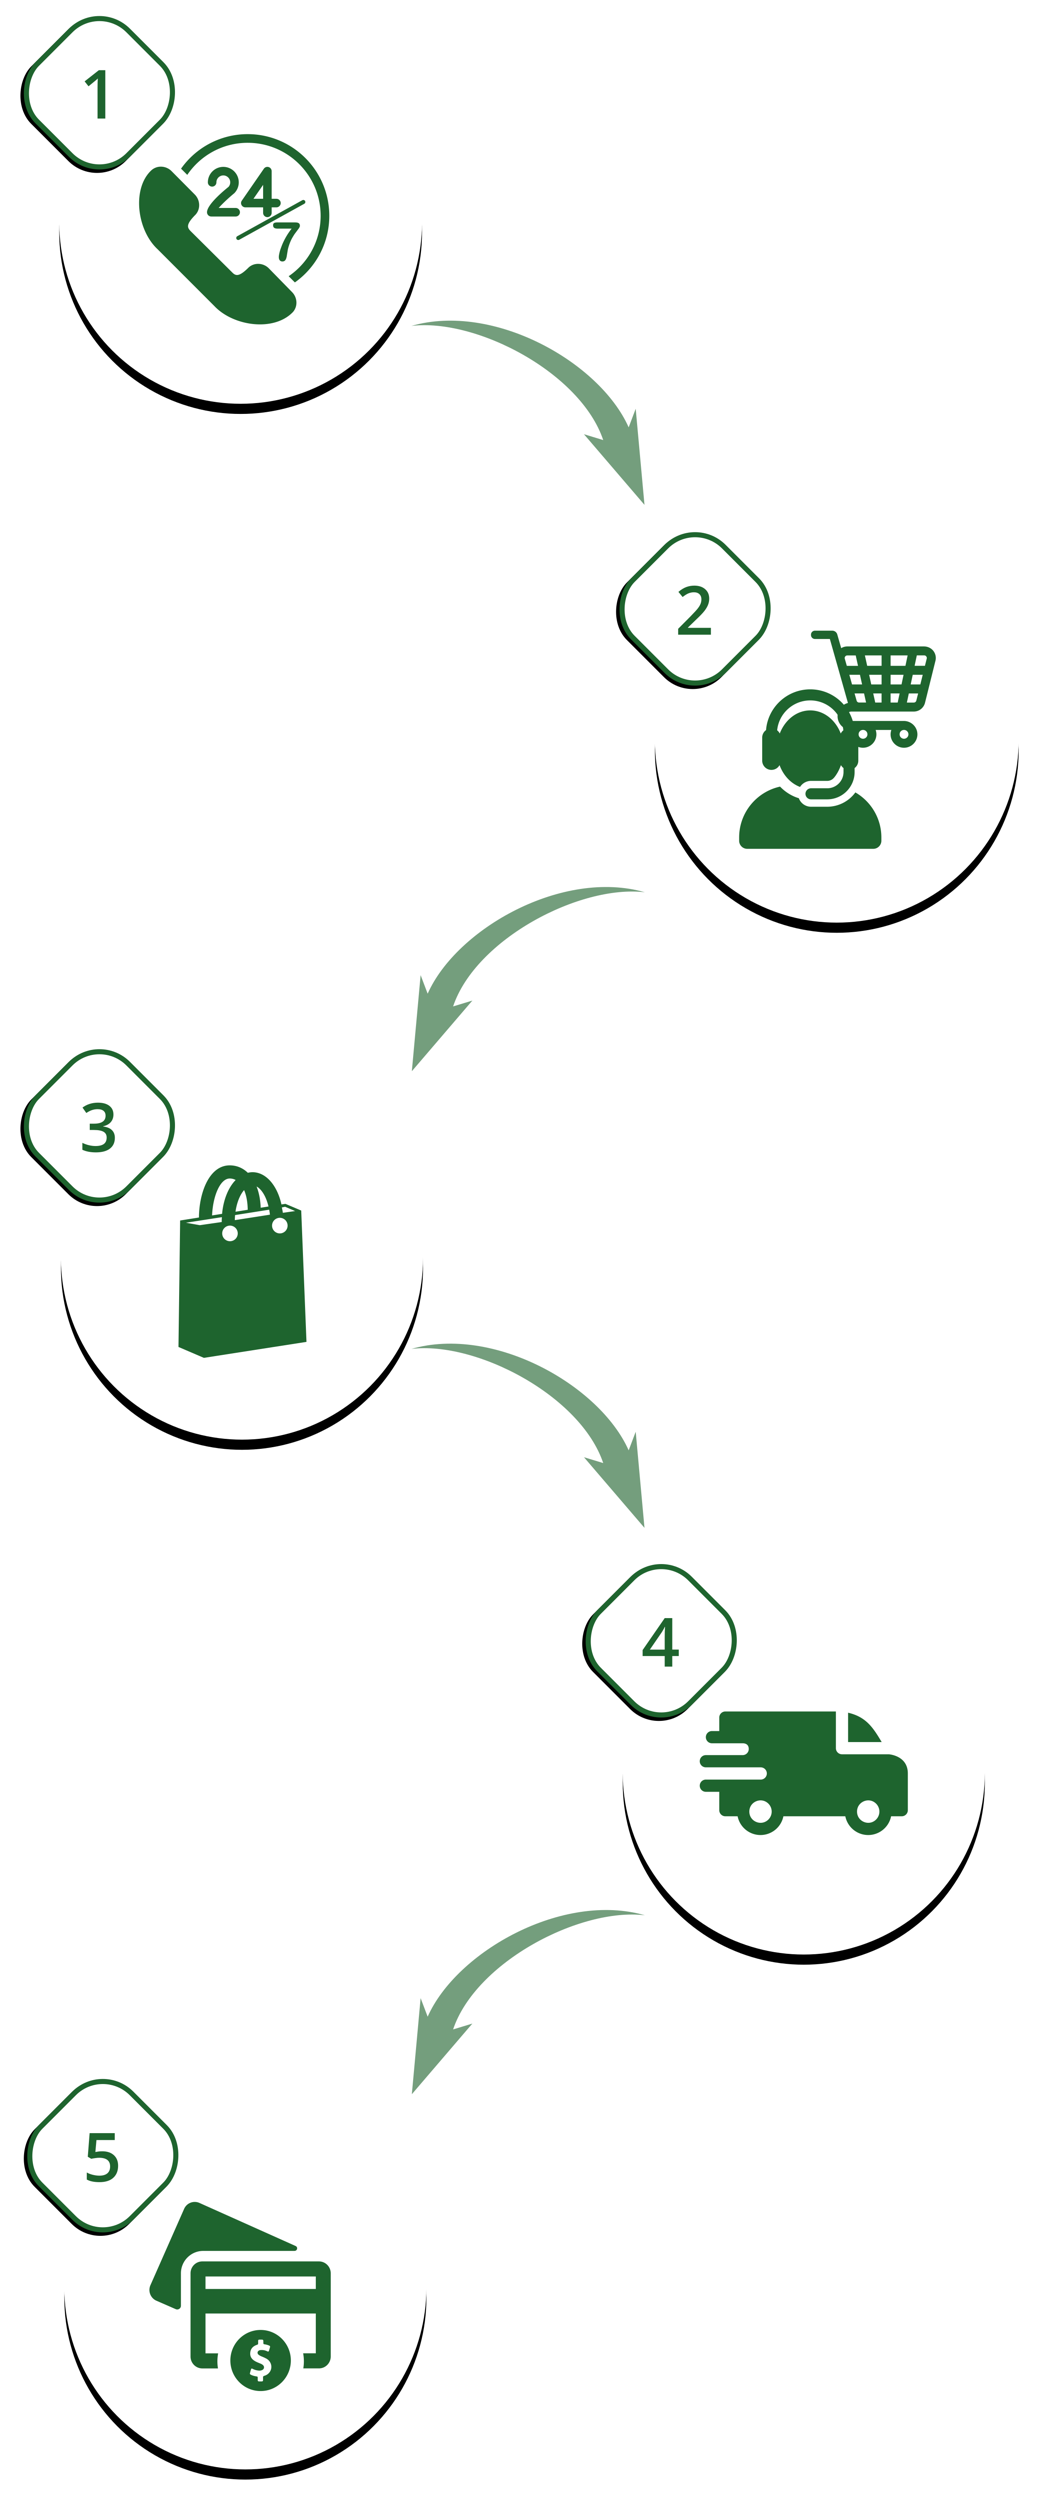 <svg xmlns="http://www.w3.org/2000/svg" xmlns:xlink="http://www.w3.org/1999/xlink" width="307" height="738"><defs><circle id="a" cx="53.6" cy="53.6" r="53.6"/><filter id="b" width="119.6%" height="119.6%" x="-9.8%" y="-7%" filterUnits="objectBoundingBox"><feOffset dy="3" in="SourceAlpha" result="shadowOffsetOuter1"/><feGaussianBlur in="shadowOffsetOuter1" result="shadowBlurOuter1" stdDeviation="3"/><feColorMatrix in="shadowBlurOuter1" values="0 0 0 0 0.301 0 0 0 0 0.339 0 0 0 0 0.402 0 0 0 0.204 0"/></filter><rect id="c" width="39.5" height="39.5" x="8.63" y="8.63" rx="12"/><filter id="d" width="140.5%" height="140.5%" x="-20.3%" y="-17.7%" filterUnits="objectBoundingBox"><feOffset dy="1" in="SourceAlpha" result="shadowOffsetOuter1"/><feGaussianBlur in="shadowOffsetOuter1" result="shadowBlurOuter1" stdDeviation="2.5"/><feComposite in="shadowBlurOuter1" in2="SourceAlpha" operator="out" result="shadowBlurOuter1"/><feColorMatrix in="shadowBlurOuter1" values="0 0 0 0 0.301 0 0 0 0 0.339 0 0 0 0 0.402 0 0 0 0.204 0"/></filter><ellipse id="e" cx="53.75" cy="53.966" rx="53.75" ry="53.966"/><filter id="f" width="119.5%" height="119.5%" x="-9.8%" y="-6.9%" filterUnits="objectBoundingBox"><feOffset dy="3" in="SourceAlpha" result="shadowOffsetOuter1"/><feGaussianBlur in="shadowOffsetOuter1" result="shadowBlurOuter1" stdDeviation="3"/><feColorMatrix in="shadowBlurOuter1" values="0 0 0 0 0.301 0 0 0 0 0.339 0 0 0 0 0.402 0 0 0 0.204 0"/></filter><rect id="g" width="39.5" height="39.5" x="8.63" y="8.63" rx="12"/><filter id="h" width="140.5%" height="140.5%" x="-20.3%" y="-17.7%" filterUnits="objectBoundingBox"><feOffset dy="1" in="SourceAlpha" result="shadowOffsetOuter1"/><feGaussianBlur in="shadowOffsetOuter1" result="shadowBlurOuter1" stdDeviation="2.5"/><feComposite in="shadowBlurOuter1" in2="SourceAlpha" operator="out" result="shadowBlurOuter1"/><feColorMatrix in="shadowBlurOuter1" values="0 0 0 0 0.301 0 0 0 0 0.339 0 0 0 0 0.402 0 0 0 0.204 0"/></filter><ellipse id="i" cx="53.5" cy="53.715" rx="53.5" ry="53.715"/><filter id="j" width="119.6%" height="119.5%" x="-9.8%" y="-7%" filterUnits="objectBoundingBox"><feOffset dy="3" in="SourceAlpha" result="shadowOffsetOuter1"/><feGaussianBlur in="shadowOffsetOuter1" result="shadowBlurOuter1" stdDeviation="3"/><feColorMatrix in="shadowBlurOuter1" values="0 0 0 0 0.301 0 0 0 0 0.339 0 0 0 0 0.402 0 0 0 0.204 0"/></filter><rect id="k" width="39.5" height="39.5" x="8.63" y="8.63" rx="12"/><filter id="l" width="140.5%" height="140.5%" x="-20.3%" y="-17.7%" filterUnits="objectBoundingBox"><feOffset dy="1" in="SourceAlpha" result="shadowOffsetOuter1"/><feGaussianBlur in="shadowOffsetOuter1" result="shadowBlurOuter1" stdDeviation="2.5"/><feComposite in="shadowBlurOuter1" in2="SourceAlpha" operator="out" result="shadowBlurOuter1"/><feColorMatrix in="shadowBlurOuter1" values="0 0 0 0 0.301 0 0 0 0 0.339 0 0 0 0 0.402 0 0 0 0.204 0"/></filter><ellipse id="m" cx="53.5" cy="53.715" rx="53.5" ry="53.715"/><filter id="n" width="119.6%" height="119.5%" x="-9.8%" y="-7%" filterUnits="objectBoundingBox"><feOffset dy="3" in="SourceAlpha" result="shadowOffsetOuter1"/><feGaussianBlur in="shadowOffsetOuter1" result="shadowBlurOuter1" stdDeviation="3"/><feColorMatrix in="shadowBlurOuter1" values="0 0 0 0 0.301 0 0 0 0 0.339 0 0 0 0 0.402 0 0 0 0.204 0"/></filter><rect id="o" width="39.5" height="39.5" x="8.63" y="8.63" rx="12"/><filter id="p" width="140.5%" height="140.5%" x="-20.3%" y="-17.7%" filterUnits="objectBoundingBox"><feOffset dy="1" in="SourceAlpha" result="shadowOffsetOuter1"/><feGaussianBlur in="shadowOffsetOuter1" result="shadowBlurOuter1" stdDeviation="2.5"/><feComposite in="shadowBlurOuter1" in2="SourceAlpha" operator="out" result="shadowBlurOuter1"/><feColorMatrix in="shadowBlurOuter1" values="0 0 0 0 0.301 0 0 0 0 0.339 0 0 0 0 0.402 0 0 0 0.204 0"/></filter><ellipse id="q" cx="53.5" cy="53.715" rx="53.5" ry="53.715"/><filter id="r" width="119.6%" height="119.5%" x="-9.8%" y="-7%" filterUnits="objectBoundingBox"><feOffset dy="3" in="SourceAlpha" result="shadowOffsetOuter1"/><feGaussianBlur in="shadowOffsetOuter1" result="shadowBlurOuter1" stdDeviation="3"/><feColorMatrix in="shadowBlurOuter1" values="0 0 0 0 0.301 0 0 0 0 0.339 0 0 0 0 0.402 0 0 0 0.204 0"/></filter><rect id="s" width="39.5" height="39.5" x="8.63" y="8.63" rx="12"/><filter id="t" width="140.5%" height="140.5%" x="-20.3%" y="-17.7%" filterUnits="objectBoundingBox"><feOffset dy="1" in="SourceAlpha" result="shadowOffsetOuter1"/><feGaussianBlur in="shadowOffsetOuter1" result="shadowBlurOuter1" stdDeviation="2.5"/><feComposite in="shadowBlurOuter1" in2="SourceAlpha" operator="out" result="shadowBlurOuter1"/><feColorMatrix in="shadowBlurOuter1" values="0 0 0 0 0.301 0 0 0 0 0.339 0 0 0 0 0.402 0 0 0 0.204 0"/></filter></defs><g fill="none" fill-rule="evenodd"><g transform="translate(17.5 12)"><use height="100%" width="100%" xlink:href="#a" fill="#000" filter="url(#b)"/><use height="100%" width="100%" xlink:href="#a" fill="#fff"/></g><g fill="#1e642e"><path d="M97.298 63.712C97.298 50.4 86.509 39.6 73.186 39.6A24.057 24.057 0 0 0 53.5 49.793l1.834 1.834c3.876-5.721 10.423-9.47 17.852-9.47 11.901 0 21.555 9.654 21.555 21.555 0 7.418-3.749 13.953-9.447 17.829l1.834 1.834c6.157-4.357 10.17-11.546 10.17-19.663zM79.419 79.2c-1.605-1.605-4.23-1.777-5.928-.263-2.912 2.912-3.875 2.534-4.941 1.422L56.385 68.286c-1.112-1.113-1.49-2.03 1.422-4.942 1.513-1.697 1.341-4.323-.264-5.928l-6.856-6.902c-1.606-1.605-4.185-1.777-5.882-.31-5.802 5.229-4.472 17.6 1.777 23.39l16.75 16.751c5.642 5.985 17.635 7.647 23.253 1.743 1.467-1.697 1.295-4.277-.31-5.882l-6.856-7.005z"/><path d="M69.67 63.918h-7.242a1.263 1.263 0 0 1-1.263-1.262c0-2.496 6.041-7.223 6.364-7.496.323-.374.495-.838.495-1.333 0-1.122-.92-2.04-2.04-2.04-1.122 0-2.04.918-2.04 2.04a1.263 1.263 0 0 1-2.526 0 4.574 4.574 0 0 1 4.566-4.566 4.574 4.574 0 0 1 4.566 4.566 4.552 4.552 0 0 1-1.223 3.111l-.12.121c-1.82 1.495-3.567 3.162-4.597 4.334h5.06a1.263 1.263 0 0 1 0 2.525z"/><path d="M79.005 64.1a1.263 1.263 0 0 1-1.263-1.263v-1.626H72.49c-.464 0-.899-.263-1.121-.677a1.239 1.239 0 0 1 .08-1.303l6.516-9.425a1.265 1.265 0 0 1 2.304.717v8.163h1.444a1.263 1.263 0 0 1 0 2.525h-1.444v1.626c0 .698-.566 1.263-1.263 1.263zm-4.112-5.414h2.85v-4.112z" fill-rule="nonzero"/></g><path d="M81.992 65.656h5.203q.75 0 1.086.235.336.234.336.773 0 .328-.398.867-.39.54-.899 1.196-.5.648-1.039 1.617-.531.969-.976 2.367-.188.617-.266 1.023-.078.407-.172 1.055-.094.649-.164.992-.164.797-.469 1.11-.296.304-.796.304-.477 0-.766-.328-.29-.336-.29-.984 0-.5.212-1.36.21-.859.687-2.054.477-1.203 1.188-2.461.719-1.266 1.703-2.516h-4.18q-.656 0-.984-.234-.32-.242-.32-.75 0-.54.343-.695.344-.157.961-.157z" aria-label="7" font-size="16" font-family="ArialRoundedMTBold,'Arial Rounded MT Bold'" fill="#1e642e"/><path d="M70.402 70.254l19.223-10.628" stroke="#1e642e" stroke-width="1.2" stroke-linecap="round"/><g transform="rotate(45 30.088 29.088)"><use height="100%" width="100%" xlink:href="#c" fill="#000" filter="url(#d)"/><rect width="38" height="38" x="9.38" y="9.38" stroke-linejoin="square" rx="12" fill="#fff" stroke="#1e642e" stroke-width="1.5"/></g><path d="M31.117 35h-2.295v-9.219q0-1.65.078-2.617-.224.234-.556.518-.323.283-2.188 1.797l-1.152-1.456 4.2-3.3h1.913z" aria-label="1" font-weight="600" font-size="20" font-family="OpenSans-SemiBold,'Open Sans'" fill="#1e642e"/><path d="M185.756 126.155c-8.59-19.306-39.993-36.905-64.184-29.941 19.224-2.284 49.983 13.817 56.665 33.7l-5.688-1.725 17.881 20.854-2.593-28.373-2.08 5.485M126.362 293.35c8.591-19.307 39.993-36.906 64.184-29.942-19.224-2.284-49.982 13.817-56.665 33.7l5.689-1.725-17.882 20.854 2.594-28.373 2.08 5.485m59.394 134.806c-8.59-19.306-39.993-36.905-64.184-29.941 19.224-2.284 49.983 13.817 56.665 33.7l-5.688-1.725 17.881 20.854-2.593-28.373-2.08 5.485M126.362 595.35c8.591-19.307 39.993-36.906 64.184-29.942-19.224-2.284-49.982 13.817-56.665 33.7l5.689-1.725-17.882 20.854 2.594-28.373 2.08 5.485" fill="#749e7d"/><g transform="translate(193.5 164.436)"><use height="100%" width="100%" xlink:href="#e" fill="#000" filter="url(#f)"/><use height="100%" width="100%" xlink:href="#e" fill="#fff"/></g><g fill="#1e642e"><path d="M275.739 192.09c-.664-.806-1.67-1.255-2.715-1.255h-22.667c-.649 0-1.266.182-1.8.51l-1.159-4.042a1.541 1.541 0 0 0-1.479-1.12h-5.124c-.64 0-1.166.518-1.166 1.165v.122c0 .64.518 1.165 1.166 1.165h4.407l2.25 7.94 3.095 10.953a4.05 4.05 0 0 0-3.065 3.92 4.048 4.048 0 0 0 3.782 4.034 3.985 3.985 0 0 0-.214 1.63 3.967 3.967 0 0 0 3.668 3.623 3.962 3.962 0 0 0 4.24-3.943c0-.457-.077-.89-.222-1.302h4.636a3.97 3.97 0 0 0-.199 1.758c.214 1.873 1.762 3.35 3.653 3.487 2.31.16 4.247-1.667 4.247-3.943 0-2.2-1.83-3.959-4.026-3.959H251.56c-.755 0-1.395-.586-1.426-1.332a1.385 1.385 0 0 1 1.388-1.438h18.474a3.431 3.431 0 0 0 3.325-2.596l3.08-12.377a3.398 3.398 0 0 0-.663-3zm-8.624 23.392c.717 0 1.304.587 1.304 1.302 0 .716-.587 1.302-1.304 1.302a1.307 1.307 0 0 1-1.303-1.302c0-.715.579-1.302 1.303-1.302zm-12.115 0c.717 0 1.304.587 1.304 1.302 0 .716-.587 1.302-1.304 1.302a1.307 1.307 0 0 1-1.304-1.302c0-.715.58-1.302 1.304-1.302zm-4.788-18.923l-.595-2.093a.73.73 0 0 1 .13-.67.751.751 0 0 1 .61-.305h2.485l.679 3.076h-3.31v-.008zm.747 2.649h3.141l.625 2.847h-2.966zm2.89 8.19a.766.766 0 0 1-.74-.563l-.602-2.131h2.798l.595 2.687h-2.051zm6.64 0h-1.875l-.595-2.687h2.463v2.687h.008zm0-5.343h-3.05l-.624-2.847h3.675v2.847zm0-5.496h-4.254l-.679-3.075h4.934v3.075zm4.758 10.84h-2.096v-2.688h2.66l-.564 2.687zm1.129-5.344h-3.225v-2.847h3.827zm-3.225-5.496v-3.075h5.032l-.648 3.075zm7.601 10.26a.767.767 0 0 1-.747.587h-2.043l.572-2.687h2.744zm1.182-4.764h-2.844l.602-2.847h2.951zm1.891-7.62l-.526 2.116h-3.05l.648-3.075h2.18a.73.73 0 0 1 .603.297c.092.114.229.35.145.662z" fill-rule="nonzero"/><path d="M252.739 233.928a10.278 10.278 0 0 1-8.312 4.23h-4.79a3.826 3.826 0 0 1-3.596-2.514 12.165 12.165 0 0 1-1.934-.762 13.024 13.024 0 0 1-3.613-2.666c-6.918 1.515-12.096 7.662-12.096 15.017v.96a2.396 2.396 0 0 0 2.399 2.394h37.228c1.325 0 2.4-1.072 2.4-2.393v-.961c0-5.682-3.09-10.643-7.686-13.305z"/><path d="M227.944 227.284c1.031 0 1.929-.57 2.394-1.411l.037.1.011.03c1.091 2.863 3.214 5.263 6.013 6.312a3.824 3.824 0 0 1 3.239-1.786h4.789c.477 0 .922-.134 1.312-.352.654-.365 1.243-1.29 1.547-1.781.486-.786.863-1.618 1.197-2.525.188.34.446.636.756.868v1.171c0 2.646-2.159 4.799-4.812 4.799h-4.79c-.905 0-1.639.731-1.639 1.634 0 .903.734 1.635 1.64 1.635h4.789c4.46 0 8.09-3.62 8.09-8.068v-1.17a2.718 2.718 0 0 0 1.093-2.18v-6.82c0-.91-.447-1.714-1.134-2.209-.533-6.722-6.189-12.03-13.065-12.03-6.876 0-12.532 5.308-13.065 12.03a2.718 2.718 0 0 0-1.134 2.21v6.818a2.73 2.73 0 0 0 2.732 2.725zm11.467-20.514c5.09 0 9.289 3.88 9.78 8.829a2.736 2.736 0 0 0-.768.946c-1.547-4.024-5-6.826-9.012-6.826-4.098 0-7.496 2.898-9.006 6.81l-.006.016a2.736 2.736 0 0 0-.768-.946c.491-4.95 4.69-8.829 9.78-8.829z" fill-rule="nonzero"/></g><g transform="rotate(45 -65.837 317.722)"><use height="100%" width="100%" xlink:href="#g" fill="#000" filter="url(#h)"/><rect width="38" height="38" x="9.38" y="9.38" stroke-linejoin="square" rx="12" fill="#fff" stroke="#1e642e" stroke-width="1.5"/></g><path d="M210.057 187.368h-9.678v-1.738l3.682-3.701q1.63-1.67 2.158-2.364.537-.703.781-1.318.244-.615.244-1.318 0-.967-.586-1.524-.576-.557-1.601-.557-.82 0-1.592.303-.762.303-1.768 1.094l-1.24-1.514q1.191-1.006 2.314-1.426 1.124-.42 2.393-.42 1.992 0 3.193 1.045 1.202 1.036 1.202 2.793 0 .967-.352 1.836-.342.87-1.064 1.797-.713.918-2.383 2.49l-2.48 2.403v.098h6.777z" aria-label="2" font-weight="600" font-size="20" font-family="OpenSans-SemiBold,'Open Sans'" fill="#1e642e"/><g transform="translate(18 317.57)"><use height="100%" width="100%" xlink:href="#i" fill="#000" filter="url(#j)"/><use height="100%" width="100%" xlink:href="#i" fill="#fff"/></g><path d="M89.002 357.367l-.024.005.006-.015-4.64-1.965-1.18.173c-1.247-5.605-4.557-9.521-8.558-9.521-.47 0-.928.071-1.378.176-1.446-1.396-3.253-2.193-5.354-2.193-6.092 0-9.05 8.148-9.092 15.396l-5.557.88-.49 37.332 7.504 3.219 30.317-4.717zm-9.668-1.196l-2.304.363c-.087-2.338-.507-4.46-1.213-6.269 1.448.786 2.814 2.923 3.517 5.906zm-6.142.973l-3.606.571c.4-2.812 1.37-5.048 2.538-6.388.675 1.56 1.046 3.565 1.068 5.817zm-7.676 3.614l-6.48.931-4.09-.725 10.614-1.645c-.02.398-.048.79-.048 1.2-.002.078.004.157.004.239zm-2.85-1.949c.243-5.842 2.438-10.9 5.206-10.9a3.73 3.73 0 0 1 1.76.436c-2.137 2.187-3.628 5.77-4.013 9.998zm5.287 7.615a2.3 2.3 0 0 1-2.294-2.306 2.3 2.3 0 0 1 2.294-2.304 2.3 2.3 0 0 1 2.294 2.304 2.3 2.3 0 0 1-2.294 2.306zm1.43-6.225c.008-.514.036-1.01.08-1.496l10.075-1.588c.091.51.163.924.212 1.473l-10.366 1.61zm13.3 3.92a2.301 2.301 0 0 1-2.295-2.305 2.3 2.3 0 0 1 2.295-2.303 2.298 2.298 0 0 1 2.293 2.303 2.299 2.299 0 0 1-2.293 2.305zm.892-6.082c-.057-.559-.195-1.054-.288-1.588l.962-.197 2.958 1.268z" fill="#1e642e" fill-rule="nonzero"/><g transform="rotate(45 -338.08 181.588)"><use height="100%" width="100%" xlink:href="#k" fill="#000" filter="url(#l)"/><rect width="38" height="38" x="9.38" y="9.38" stroke-linejoin="square" rx="12" fill="#fff" stroke="#1e642e" stroke-width="1.5"/></g><path d="M33.52 329.004q0 1.357-.791 2.266-.792.898-2.227 1.21v.079q1.719.214 2.578 1.074.86.85.86 2.265 0 2.061-1.456 3.184-1.455 1.113-4.14 1.113-2.373 0-4.004-.771v-2.041q.908.449 1.924.693 1.015.244 1.953.244 1.66 0 2.48-.615.82-.615.82-1.904 0-1.143-.908-1.68-.908-.537-2.851-.537h-1.24v-1.865h1.26q3.417 0 3.417-2.364 0-.917-.595-1.416-.596-.498-1.758-.498-.81 0-1.563.235-.752.224-1.777.888l-1.123-1.601q1.963-1.445 4.56-1.445 2.159 0 3.37.927 1.21.928 1.21 2.559z" aria-label="3" font-weight="600" font-size="20" font-family="OpenSans-SemiBold,'Open Sans'" fill="#1e642e"/><g transform="translate(184 469.57)"><use height="100%" width="100%" xlink:href="#m" fill="#000" filter="url(#n)"/><use height="100%" width="100%" xlink:href="#m" fill="#fff"/></g><path d="M250.59 505.61c5.33 1.24 7.37 4.365 9.926 8.666h-9.926zm-31.154 9.027c1.044 0 1.801.505 1.801 1.685 0 .996-.803 1.803-1.796 1.806H208.56c-.995 0-1.802.81-1.802 1.806 0 .998.807 1.806 1.802 1.806h16.212c1.004 0 1.808.808 1.808 1.806 0 .997-.806 1.806-1.801 1.806h-16.22c-.994 0-1.8.808-1.8 1.805 0 .998.806 1.806 1.8 1.806h3.964v5.418c0 .997.806 1.806 1.801 1.806h3.62a6.912 6.912 0 0 0 6.768 5.538 6.912 6.912 0 0 0 6.766-5.538h18.29a6.912 6.912 0 0 0 6.767 5.538 6.912 6.912 0 0 0 6.767-5.538h3.14c.995 0 1.802-.809 1.802-1.806v-10.835c0-5.299-5.575-5.65-5.58-5.659h-13.875a1.803 1.803 0 0 1-1.801-1.805v-10.835h-32.664c-.995 0-1.801.808-1.801 1.805v3.973h-2.162c-.995 0-1.801.809-1.801 1.806 0 .998.806 1.806 1.801 1.806h9.076zm39.433 17.824a3.317 3.317 0 0 1 0 4.683c-2.074 2.08-5.637.6-5.637-2.342 0-2.94 3.563-4.42 5.637-2.34zm-31.823 0a3.317 3.317 0 0 1 0 4.683c-2.075 2.08-5.638.6-5.638-2.342 0-2.94 3.563-4.42 5.638-2.34z" fill="#1e642e" fill-rule="nonzero"/><g transform="rotate(45 -438.56 457.967)"><use height="100%" width="100%" xlink:href="#o" fill="#000" filter="url(#p)"/><rect width="38" height="38" x="9.38" y="9.38" stroke-linejoin="square" rx="12" fill="#fff" stroke="#1e642e" stroke-width="1.5"/></g><path d="M200.564 488.885h-1.923V492h-2.237v-3.115h-6.523v-1.768l6.523-9.433h2.237v9.296h1.923zm-4.16-1.905v-3.584q0-1.914.098-3.134h-.078q-.274.644-.86 1.562l-3.544 5.156z" aria-label="4" font-weight="600" font-size="20" font-family="OpenSans-SemiBold,'Open Sans'" fill="#1e642e"/><g transform="translate(19 621.57)"><use height="100%" width="100%" xlink:href="#q" fill="#000" filter="url(#r)"/><use height="100%" width="100%" xlink:href="#q" fill="#fff"/></g><g fill="#1e642e"><path d="M87.049 664.484c.807 0 1.035-1.102.307-1.434L58.94 650.334a3.42 3.42 0 0 0-4.538 1.756l-9.95 22.516c-.773 1.745 0 3.8 1.74 4.58l5.732 2.501a1.093 1.093 0 0 0 1.535-.998v-9.56c0-3.661 2.945-6.633 6.572-6.633H87.05v-.012z"/><path d="M94.245 667.593H59.779c-1.922 0-3.48 1.572-3.48 3.511v24.571c0 1.94 1.558 3.512 3.48 3.512h4.628a12.869 12.869 0 0 1-.17-2.1c0-.803.079-1.584.215-2.353h-3.73v-11.763h32.59v11.752h-3.74a12.954 12.954 0 0 1 .045 4.453h4.628c1.922 0 3.48-1.572 3.48-3.512v-24.56c0-1.94-1.558-3.511-3.48-3.511zm-.933 8.136h-32.59v-3.684h32.59z" fill-rule="nonzero"/><path d="M77.004 687.826c-4.935 0-8.938 4.04-8.938 9.02 0 4.982 4.003 9.021 8.938 9.021 4.935 0 8.937-4.04 8.937-9.02 0-4.981-4.002-9.02-8.937-9.02zm2.57 12.578a2.826 2.826 0 0 1-1.49.964c-.262.07-.375.207-.364.483.012.263 0 .527 0 .803 0 .24-.125.367-.352.367a10.11 10.11 0 0 1-.853 0c-.25 0-.364-.15-.364-.39v-.585c0-.425-.023-.448-.432-.517-.523-.08-1.035-.206-1.513-.436-.375-.184-.42-.275-.307-.677.08-.298.16-.597.25-.884.103-.344.194-.378.512-.218a4.844 4.844 0 0 0 1.683.505c.375.046.75.012 1.103-.149.66-.287.762-1.056.205-1.515a2.302 2.302 0 0 0-.625-.367c-.58-.253-1.183-.448-1.718-.78-.886-.528-1.444-1.263-1.375-2.353.068-1.228.761-1.986 1.876-2.399.455-.172.466-.16.466-.643v-.493c.011-.367.068-.425.432-.436h.33c.773 0 .773 0 .773.78 0 .551 0 .551.546.631.41.07.807.184 1.194.356.216.092.296.241.227.47-.09.334-.182.678-.295 1-.103.31-.205.355-.5.217a3.724 3.724 0 0 0-1.888-.378c-.17.011-.341.034-.5.103-.57.252-.672.895-.183 1.285.25.195.524.345.82.47.51.207 1.011.414 1.5.69 1.501.837 1.922 2.777.842 4.096z" fill-rule="nonzero"/></g><g transform="rotate(45 -704.54 334.795)"><use height="100%" width="100%" xlink:href="#s" fill="#000" filter="url(#t)"/><rect width="38" height="38" x="9.38" y="9.38" stroke-linejoin="square" rx="12" fill="#fff" stroke="#1e642e" stroke-width="1.5"/></g><path d="M30.223 635.084q2.158 0 3.418 1.143 1.26 1.142 1.26 3.115 0 2.285-1.436 3.574-1.426 1.28-4.063 1.28-2.392 0-3.76-.772v-2.08q.792.449 1.817.693 1.025.244 1.904.244 1.553 0 2.364-.693.81-.693.81-2.031 0-2.559-3.262-2.559-.459 0-1.132.098-.674.088-1.182.205l-1.025-.606.546-6.972h7.422v2.04h-5.4l-.322 3.536q.341-.059.83-.137.498-.078 1.21-.078z" aria-label="5" font-weight="600" font-size="20" font-family="OpenSans-SemiBold,'Open Sans'" fill="#1e642e"/></g></svg>